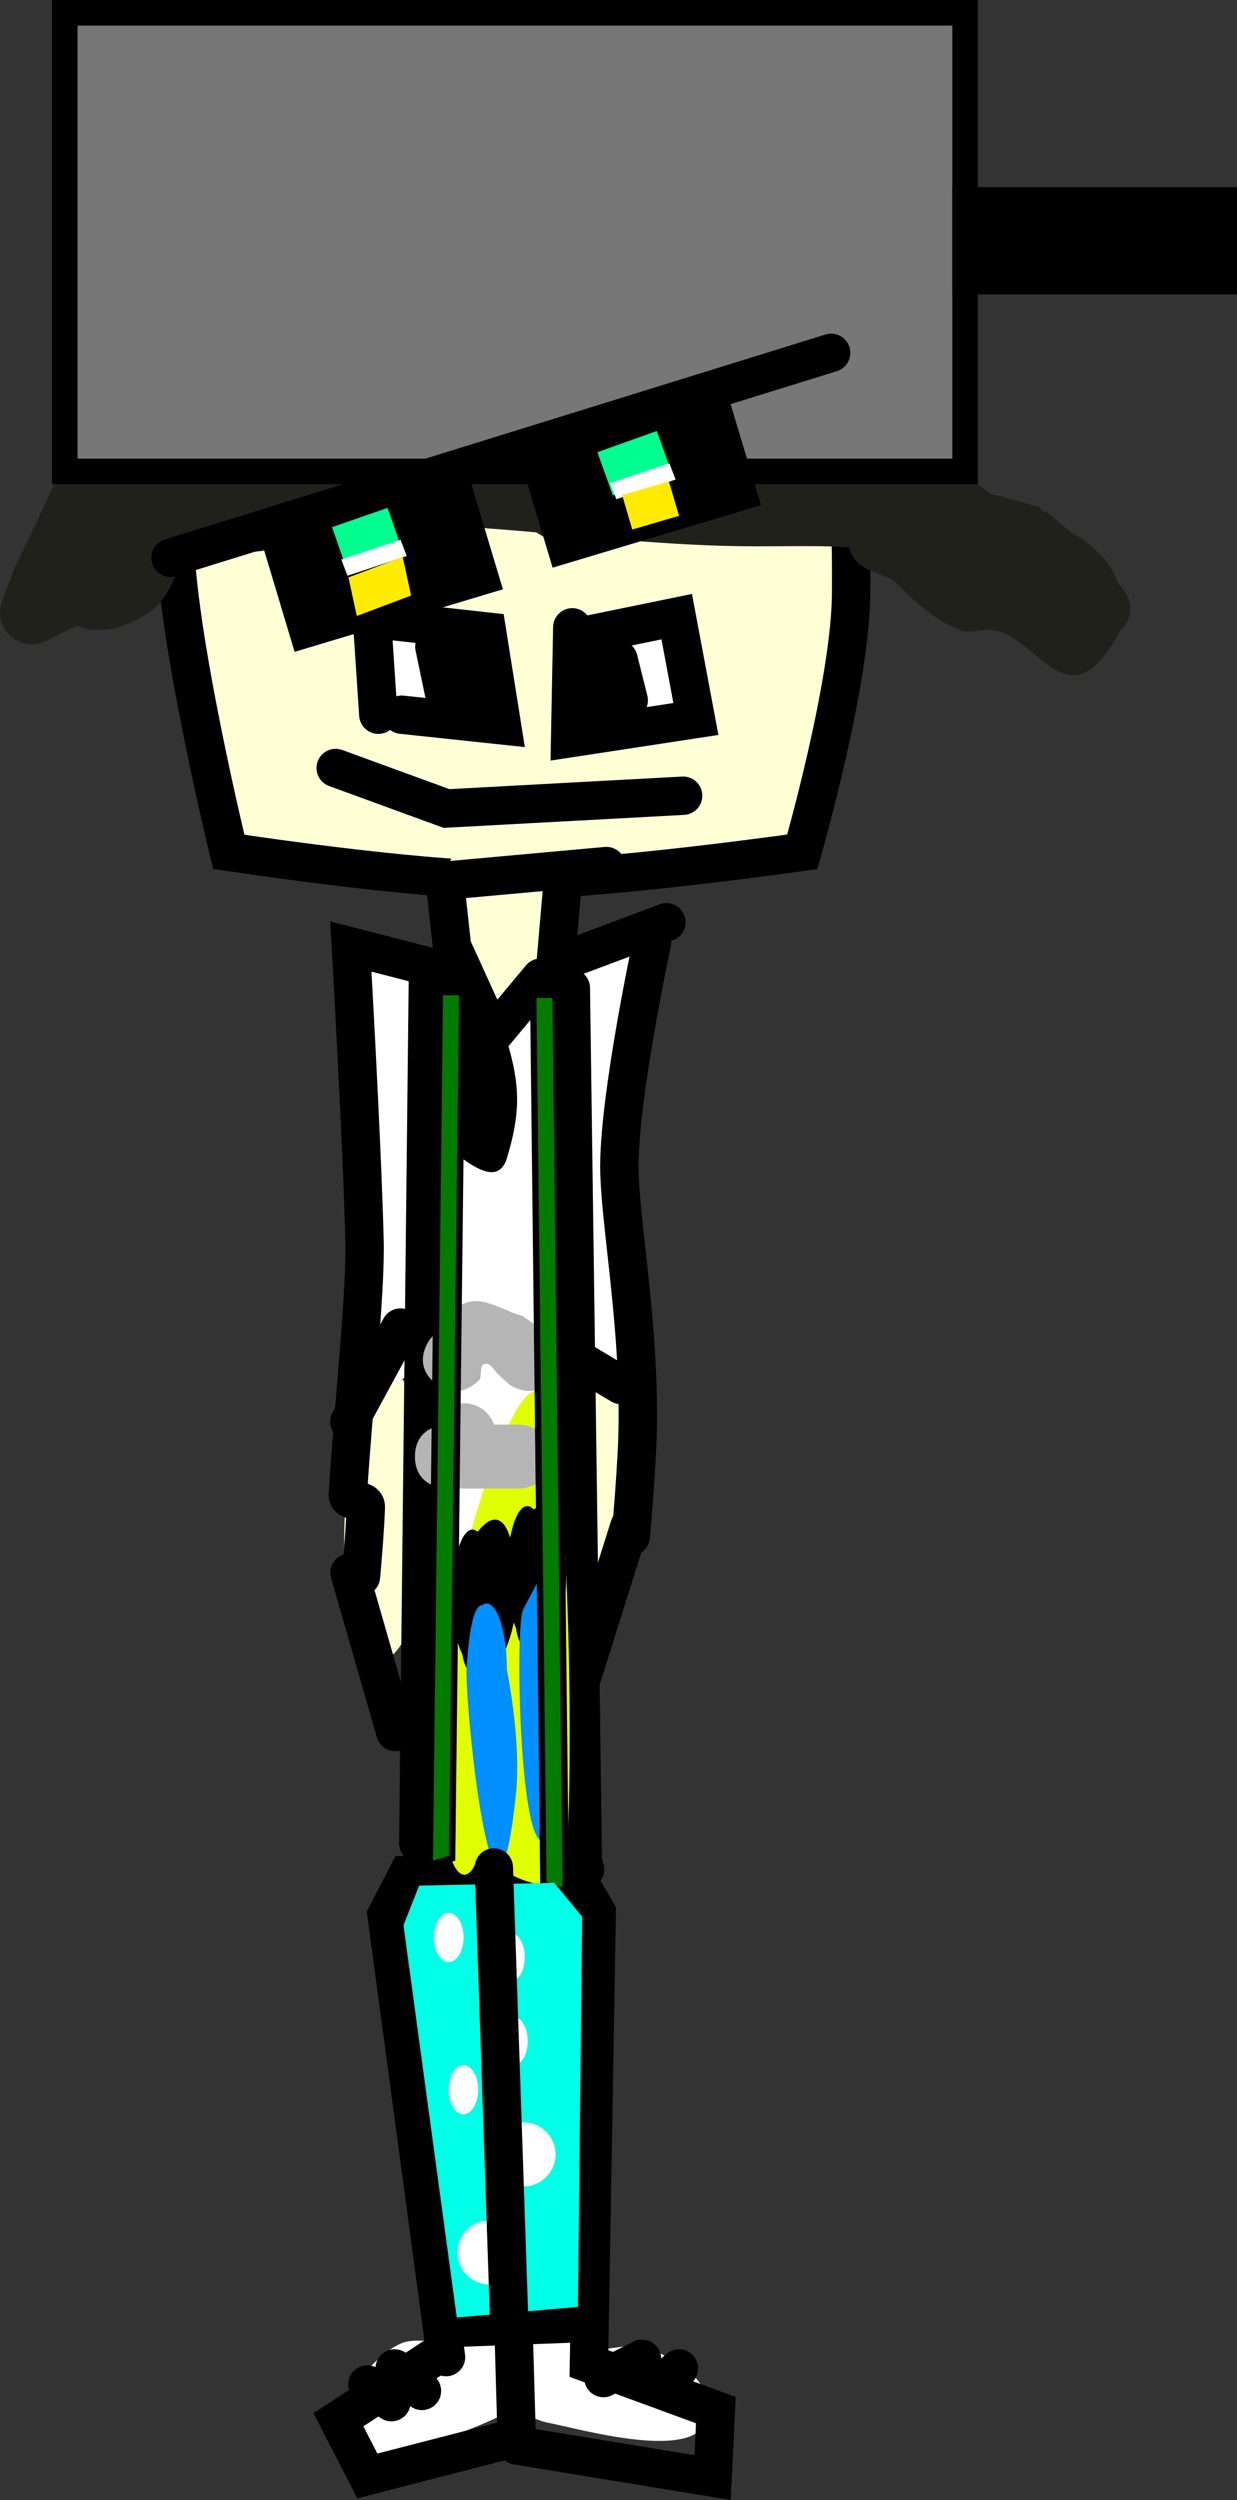 <svg version="1.1" xmlns="http://www.w3.org/2000/svg" xmlns:xlink="http://www.w3.org/1999/xlink" width="96.729" height="195.469" viewBox="0,0,96.729,195.469"><rect x="0" y="0" width="96.729" height="195.469" fill="#333333" stroke="none"/><g transform="translate(-280.135,-81.642)"><g data-paper-data="{&quot;isPaintingLayer&quot;:true}" fill-rule="nonzero" stroke-linejoin="miter" stroke-miterlimit="10" stroke-dasharray="" stroke-dashoffset="0" style="mix-blend-mode: normal"><path d="M313.906,226.356c2.509,0.002 5.027,0.373 7.541,0.658c-2.913,1.32 -7.26,1.041 -9.042,-0.679c0.501,0.012 1.001,0.02 1.501,0.021z" fill="#ffffff" stroke="none" stroke-width="0.5" stroke-linecap="butt"/><path d="M311.775,244.401c-0.448,-2.76 -0.078,-5.776 -0.41,-8.568c-0.127,-1.067 -1.499,-3.355 -1.25,-4.475c0.385,-1.734 2.049,-2.884 4.173,-3.501c3.428,0.02 6.87,0.714 10.299,0.921c0.032,0.002 0.065,0.004 0.097,0.006c0.726,0.463 1.255,1.032 1.493,1.699c1.536,4.3 -0.038,9.588 -0.188,14c-0.123,3.624 0.431,7.064 0.214,10.77c-0.134,2.286 0.182,6.064 -0.901,8.231c-1.371,2.742 -3.778,0.523 -5.781,1.194c-4.469,1.498 -7.363,-1.858 -5.739,-6.73c-0.028,-0.151 -0.043,-0.306 -0.043,-0.465c0,-0.079 0.004,-0.157 0.011,-0.234c0.155,-4.054 -1.311,-8.752 -1.975,-12.848z" fill="#ff0000" stroke="none" stroke-width="0.5" stroke-linecap="butt"/><path d="M316.072,225.941c2.494,-0.32 5.233,-0.047 7.212,0.757c-2.403,-0.206 -4.809,-0.588 -7.212,-0.757z" fill="#ff0000" stroke="none" stroke-width="0.5" stroke-linecap="butt"/><path d="M311.5,264.869c1.237,-0.538 3.294,0.165 4.393,-0.429c0.596,-0.322 0.866,-0.891 1.778,-0.891c0.506,0 1.277,0.629 1.653,0.567c2.252,-0.376 3.81,-1.174 6.076,-0.607c0.872,0.218 0.955,1.444 1.381,1.652c0.696,0.339 2.099,-0.186 2.961,-0.07c2.374,0.318 6.298,2.382 5.741,5.504c-0.653,3.664 -9.84,0.988 -12.539,0.468c-1.184,-0.228 -2.59,-1.333 -3.563,-0.621c-0.76,0.557 -6.552,2.707 -8.181,3.236c-0.581,0.189 -1.839,-0.109 -2.884,-0.579c-0.676,-0.059 -1.25,-0.476 -1.531,-1.06c-0.083,-0.122 -0.13,-0.242 -0.13,-0.358c-0.037,-0.147 -0.056,-0.3 -0.056,-0.459c0,-0.302 0.071,-0.587 0.197,-0.84c0.7,-2.154 2.886,-4.723 4.703,-5.513z" fill="#ffffff" stroke="none" stroke-width="0.5" stroke-linecap="butt"/><path d="M298.023,148.243c0,0 -4.223,-17.294 -4.223,-24.936c0,-2.758 -0.958,-11.042 3.545,-14.968c5.805,-5.062 17.757,-5.544 21.794,-5.544c3.393,0 15.743,-2.371 21.091,2.117c6.848,5.747 6.459,19.012 6.459,23.02c0,7.072 -3.821,20.311 -3.821,20.311c0,0 -15.477,2.212 -23.126,2.212c-7.281,0 -21.719,-2.212 -21.719,-2.212z" fill="#ffffd6" stroke="#000000" stroke-width="3" stroke-linecap="butt"/><path d="M315.013,265.94l-4.647,-34.565l1.602,-3.109l8.276,0.078" fill="none" stroke="#000000" stroke-width="3" stroke-linecap="round"/><path d="M325.435,228.822l1.36,2.336l-0.606,35.284l9.921,3.642l-0.251,5.274l-15.321,-2.512" fill="none" stroke="#000000" stroke-width="3" stroke-linecap="round"/><path d="M319.282,228.642l1.256,43.577l-11.679,3.014l-2.26,-4.395l7.66,-5.023" fill="none" stroke="#000000" stroke-width="3" stroke-linecap="round"/><path d="M324.935,263.309l-10.172,0.377" fill="none" stroke="#000000" stroke-width="3" stroke-linecap="round"/><path d="M310.995,266.826l2.135,1.758" fill="none" stroke="#000000" stroke-width="3" stroke-linecap="round"/><path d="M310.744,269.463l-1.884,-1.381" fill="none" stroke="#000000" stroke-width="3" stroke-linecap="round"/><path d="M327.321,267.579l3.014,-1.507" fill="none" stroke="#000000" stroke-width="3" stroke-linecap="round"/><path d="M333.223,266.826l-1.758,1.507" fill="none" stroke="#000000" stroke-width="3" stroke-linecap="round"/><path d="M312.899,204.858c-0.175,5.293 -3.349,9.784 -5.139,3.399c-1.371,-4.89 -0.34,-10.537 -0.312,-15.808c0.017,-3.241 4.046,-5.042 4.812,-1.617c0.936,4.186 0.562,9.274 0.562,13.477z" fill="#ffffd6" stroke="none" stroke-width="0.5" stroke-linecap="butt"/><path d="M326.823,206.461c-2.872,0 -3.057,-10.766 -2.588,-14.453c0.004,-0.031 0.008,-0.062 0.012,-0.093c0.23,-1.642 1.24,-2.879 2.451,-2.879c1.381,0 2.5,1.609 2.5,3.593c0,0.403 -0.046,0.791 -0.132,1.153c1.185,5.342 0.201,12.679 -2.243,12.679z" fill="#ffffd6" stroke="none" stroke-width="0.5" stroke-linecap="butt"/><path d="M308.552,187.82c-2.225,-6.395 -0.323,-16.431 -0.062,-23.077c0.132,-3.359 -1.182,-6.432 1.007,-8.879c1.984,-2.218 3.166,1.179 3.747,3.528c0.019,-0.045 0.038,-0.09 0.059,-0.135c2.339,-5.041 4.328,1.231 5.848,3.234c0.853,1.123 1.234,-3.196 2.339,-3.683c3.101,-1.366 7.518,-7.563 10.021,-4.5c0.427,0.523 -0.783,1.664 -0.381,2.772c0.939,2.586 -1.041,4.934 -1.594,6.689c-1.339,4.249 -1.854,6.831 -1.214,11.877c0.475,3.747 3.114,9.324 1.31,12.917c-0.873,1.738 -2.986,0.751 -4.03,-0.449c-0.321,-0.369 -2.022,-2.013 -2.074,-1.778c-0.89,4.023 0.851,5.144 0.851,8.51c0,9.299 1.73,19.425 0.875,28.52c-0.169,1.793 -0.94,3.168 -2.026,4.139c-2.774,-0.413 -5.551,-1.054 -8.322,-1.066c-0.655,-0.002 -1.311,-0.02 -1.969,-0.048c-1.726,-3.097 0.846,-4.184 -0.287,-7.44c-0.183,-0.499 -0.286,-1.068 -0.286,-1.671c0,-0.033 0,-0.065 0.001,-0.098c0.083,-8.665 0.838,-17.976 0.874,-26.912c0.005,-1.124 0.008,-2.248 0.011,-3.372c-0.759,2.834 -3.474,4.442 -4.699,0.922z" fill="#ffffff" stroke="none" stroke-width="0.5" stroke-linecap="butt"/><path d="M318.902,146.713c0.721,0.076 1.163,1.237 1.738,1.868c0.167,0.184 1.3,-1.087 2.548,0.749c1.944,2.862 -1.612,12.488 -4.5,12.257c-2.758,-0.22 -3.668,-6.257 -3.647,-9.305c0.002,-0.35 -0.053,-3.21 0.448,-3.539l1.53,-1.127c0.06,0 0.12,0.004 0.179,0.012c0.58,-0.055 1.105,-0.977 1.705,-0.914z" fill="#ffffd6" stroke="none" stroke-width="0.5" stroke-linecap="butt"/><path d="M308.363,204.905c0.169,-1.897 0.317,-3.752 0.379,-5.428c0.026,-0.701 -1.449,-0.304 -1.408,-0.968c0.405,-6.625 1.413,-15.797 1.307,-19.879c-0.21,-8.074 -1.072,-22.983 -1.072,-22.983l7.347,1.895" fill="none" stroke="#000000" stroke-width="3" stroke-linecap="round"/><path d="M322.418,158.083l-3.767,4.512l-3.171,-6.948l-0.565,-5.144l12.637,-1.146" fill="none" stroke="#000000" stroke-width="3" stroke-linecap="round"/><path d="M332.245,153.752l-8.665,3.249l0.565,-6.497" fill="none" stroke="#000000" stroke-width="3" stroke-linecap="round"/><path d="M312.843,225.762l0.753,-67.678" fill="none" stroke="#000000" stroke-width="3" stroke-linecap="round"/><path d="M325.886,227.807l-0.171,-0.421l-0.942,-68.491" fill="none" stroke="#000000" stroke-width="3" stroke-linecap="round"/><path d="M329.462,201.777c0.165,-1.982 0.343,-4.104 0.472,-6.55c0.477,-9.038 -1.401,-18.051 -1.366,-22.53c0.044,-5.703 2.546,-17.321 2.546,-17.321" fill="none" stroke="#000000" stroke-width="3" stroke-linecap="round"/><path d="M311.046,217.062l-3.579,-12.453" fill="none" stroke="#000000" stroke-width="3" stroke-linecap="round"/><path d="M329.349,201l-4.772,15.16" fill="none" stroke="#000000" stroke-width="3" stroke-linecap="round"/><path d="M311.448,185.443l-4,7.365" fill="none" stroke="#000000" stroke-width="3" stroke-linecap="round"/><path d="M324.198,187.239l4.5,2.695" fill="none" stroke="#000000" stroke-width="3" stroke-linecap="round"/><path d="M367.736,130.959c-0.017,0.017 -0.034,0.033 -0.05,0.049c-0.044,0.103 -0.093,0.203 -0.148,0.301c-3.839,6.849 -6.028,0.449 -9.544,-0.368c-0.914,-0.213 -1.944,0.304 -2.816,-0.045c-1.909,-0.762 -3.628,-2.229 -5.151,-3.889l-1.966,-0.819c-0.761,-0.297 -1.341,-0.956 -1.528,-1.766c-2.405,-0.128 -4.808,-0.064 -7.23,-0.064c-3.317,0 -6.591,-0.192 -9.852,-0.45c-2.583,0.505 -5.094,0.862 -7.38,-0.642c-2.727,-0.238 -5.46,-0.456 -8.215,-0.578c-0.291,-0.013 -0.582,-0.025 -0.873,-0.036c-0.962,0.885 -1.864,1.623 -2.458,1.876c-1.61,0.686 -3.876,0.262 -5.729,-0.347c-0.527,0.071 -1.056,0.134 -1.588,0.186c-1.364,0.135 -2.755,0.472 -4.118,0.451c-0.218,0.228 -0.471,0.394 -0.786,0.45c-1.168,0.204 -2.47,0.025 -3.611,-0.461c-0.838,1.614 -1.299,3.576 -2.761,4.615c-2.072,1.473 -4.283,1.846 -5.769,1.135l-2.364,1.182c-0.347,0.183 -0.743,0.286 -1.163,0.286c-1.381,0 -2.5,-1.119 -2.5,-2.5c0,-0.329 0.064,-0.644 0.179,-0.932l0.98,-2.613l0.04,0.015l0.009,-0.136c1.046,-2.095 2.056,-4.209 3.007,-6.349c0,0 1.015,-2.285 3.3,-1.269c0.712,0.316 1.103,0.756 1.305,1.211c0.078,-0.022 0.157,-0.04 0.238,-0.055c-0.038,-0.174 -0.058,-0.354 -0.058,-0.539c0,-1.381 1.119,-2.5 2.5,-2.5h2.667v0.109l0.225,-0.099c0.419,0.076 0.84,0.147 1.262,0.212c0.181,0.001 0.368,0.035 0.558,0.084c1.103,0.16 2.214,0.286 3.33,0.387c0.653,-0.009 1.306,-0.027 1.959,-0.027c3.398,-0.002 6.796,-0.001 10.195,-0c2.961,-3.314 6.34,-7.661 10.712,-5.337c1.359,0.722 1.623,2.512 1.94,4.151c7.687,-0.365 15.378,0.498 22.98,2.02c0.217,-0.008 0.435,-0.018 0.651,-0.032c0.076,0.067 0.153,0.137 0.231,0.211c0.783,0.162 1.564,0.331 2.345,0.505c0.292,-0.12 0.612,-0.185 0.947,-0.185c0.106,0 0.21,0.007 0.312,0.019l2.964,0.329l-0.033,0.296c0.217,-0.049 0.433,-0.097 0.65,-0.146l0.41,0.511l0.15,-0.21l1.529,1.092c1.284,0.342 2.563,0.695 3.838,1.058l0.327,0.442l0.12,-0.144l1.934,1.611c1.421,0.841 2.613,1.828 3.274,3.019c0.182,0.328 0.345,0.687 0.48,1.062l0.147,0.127c0,0 1.768,1.768 0,3.536zM319.452,116.258c0.241,-0.029 0.482,-0.057 0.722,-0.083c-0.026,-0.053 -0.063,-0.102 -0.113,-0.146c-0.197,-0.176 -0.403,-0.019 -0.609,0.23z" fill="#21211c" stroke="none" stroke-width="0.5" stroke-linecap="butt"/><path d="M285.197,118.5v-35.859h70.406v35.859z" fill="#777777" stroke="#000000" stroke-width="2" stroke-linecap="butt"/><path d="M355.604,103.662v-6.389h20.261v6.389z" fill="#000000" stroke="#000000" stroke-width="2" stroke-linecap="butt"/><path d="M311.319,130.203c3.486,-2.988 7.398,2.062 6.9,5.655c-0.324,2.339 -3.038,2.801 -5.307,2.403c-0.22,0.063 -0.452,0.097 -0.693,0.097c-1.04,0 -1.932,-0.635 -2.309,-1.539c-0.114,-0.175 -0.17,-0.357 -0.156,-0.541c-0.023,-0.137 -0.035,-0.277 -0.035,-0.42c0,-0.065 0.003,-0.13 0.007,-0.194c0.062,-1.878 -0.129,-3.985 1.593,-5.46z" fill="#ffffff" stroke="none" stroke-width="0.5" stroke-linecap="butt"/><path d="M326.816,132.906c2.433,-4.866 9.535,-1.43 6.757,3.201c-2.719,4.531 -10.205,0.68 -6.783,-3.084z" fill="#ffffff" stroke="none" stroke-width="0.5" stroke-linecap="butt"/><path d="M309.719,137.524l-0.5,-7.5l9,1l1.167,7.333l-7.833,-0.833" fill="none" stroke="#000000" stroke-width="3" stroke-linecap="round"/><path d="M333.552,143.858l-18.5,1l-8.667,-3.167" fill="none" stroke="#000000" stroke-width="3" stroke-linecap="round"/><path d="M293.471,125.255l51.657,-16.024" fill="none" stroke="#000000" stroke-width="3" stroke-linecap="round"/><path d="M304.178,130.74l-2.094,-6.976l13.415,-4.027l2.094,6.976z" fill="#000000" stroke="#000000" stroke-width="3" stroke-linecap="butt"/><path d="M324.353,124.159l-2.094,-6.976l13.415,-4.027l2.094,6.976z" fill="#000000" stroke="#000000" stroke-width="3" stroke-linecap="butt"/><path d="M309.047,125.255v-2.801h4.146v2.801z" fill="#00ff90" stroke="#000000" stroke-width="3" stroke-linecap="butt"/><path d="M307.314,126.354l-1.212,-3.494l4.34,-1.506l1.212,3.493z" fill="#00ff90" stroke="none" stroke-width="0" stroke-linecap="butt"/><path d="M328.058,120.377l-1.206,-3.377l4.643,-1.658l1.206,3.377z" fill="#00ff90" stroke="none" stroke-width="0" stroke-linecap="butt"/><path d="M307.307,126.657l-0.482,-1.267l4.634,-1.538l0.482,1.267z" fill="#ffffff" stroke="none" stroke-width="0" stroke-linecap="butt"/><path d="M328.33,120.676l-0.482,-1.267l4.634,-1.538l0.482,1.267z" fill="#ffffff" stroke="none" stroke-width="0" stroke-linecap="butt"/><path d="M308.036,129.805l-0.653,-3.017l4.243,-1.601l0.653,3.017z" fill="#ffeb00" stroke="none" stroke-width="0" stroke-linecap="butt"/><path d="M329.575,123.045l-0.788,-2.688l3.656,-1.072l0.788,2.688z" fill="#ffeb00" stroke="none" stroke-width="0" stroke-linecap="butt"/><path d="M315.211,159.24c0.764,-0.909 1.137,1.524 1.632,2.421c0.624,1.13 2.31,-0.678 2.934,1.381c1.055,3.482 1.055,5.659 0,9.142c-0.891,2.94 -4.276,-0.904 -4.989,-0.922c-0.005,0 -0.011,0 -0.016,0c-0.874,0 -1.582,-2.339 -1.582,-5.224c0,-1.817 0.281,-3.418 0.707,-4.354c0.338,-1.043 0.78,-1.811 1.313,-2.445z" fill="#000000" stroke="none" stroke-width="0.5" stroke-linecap="butt"/><path d="M314.574,214.438c0.188,-7.496 5.183,-24.412 7.483,-23.99c2.728,0.5 2.941,30.051 2.369,36.213c-0.465,5.009 -6.037,0.249 -6.935,0.249c-0.279,0.817 -0.646,1.312 -1.049,1.312c-0.509,0 -0.962,-0.794 -1.252,-2.028c-0.811,-2.733 -0.723,-7.508 -0.617,-11.757z" fill="#e2ff00" stroke="none" stroke-width="0.5" stroke-linecap="butt"/><path d="M324.304,206.801c-0.243,2.405 -3.272,5.886 -3.824,2.138c-0.061,-0.137 -0.118,-0.288 -0.173,-0.451c-0.731,3.961 -3.439,5.901 -4.032,2.475c-0.466,-0.909 -0.779,-2.585 -0.779,-4.502c0,-2.885 0.708,-5.224 1.582,-5.224c0.141,0 0.277,0.061 0.407,0.175c0.945,-1.238 1.966,-1.456 2.541,0.458c0.279,-1.483 0.777,-2.471 1.345,-2.471c0.171,0 0.336,0.09 0.491,0.256c1.497,-0.952 2.93,2.305 2.441,7.144z" fill="#000000" stroke="none" stroke-width="0.5" stroke-linecap="butt"/><path d="M316.609,212.237c0.087,-1.429 0.21,-2.515 0.358,-3.309c0.231,-1.237 0.523,-1.763 0.841,-1.76c0.123,-0.101 0.251,-0.154 0.383,-0.154c0.87,0 1.577,2.321 1.582,5.19c0.61,3.094 0.985,6.942 0.725,9.512c-1.565,15.498 -3.749,-4.118 -3.882,-8.941z" fill="#0090ff" stroke="none" stroke-width="0.5" stroke-linecap="butt"/><path d="M323.415,189.361c-1.5,2 -3.5,0.5 -3.5,0.5l-0.711,-0.659c-0.383,-0.308 -0.665,-1.006 -1.149,-0.924c-0.409,0.069 -0.257,0.789 -0.386,1.184c0,0 -1.6,1.921 -3.521,0.32c-1.921,-1.6 -0.32,-3.521 -0.32,-3.521c0.983,-0.939 1.628,-2.494 2.948,-2.816c1.399,-0.341 2.789,0.717 4.184,1.076l1.956,1.341c0,0 2,1.5 0.5,3.5z" fill="#b5b5b5" stroke="none" stroke-width="0.5" stroke-linecap="butt"/><path d="M322.405,204.913c0.664,1.252 1.191,3.825 1.514,6.745c0.685,6.192 0.45,13.94 -1.355,13.94c-1.83,0 -2.153,-16.922 -1.523,-18.112z" fill="#0090ff" stroke="none" stroke-width="0.5" stroke-linecap="butt"/><path d="M323.248,195.528c0,2.5 -2.5,2.5 -2.5,2.5c-1,0 -4.667,0 -5.667,0c0,0 -2.5,0 -2.5,-2.5c0,-1.353 0.732,-1.974 1.404,-2.258c0.266,-1.095 1.253,-1.908 2.43,-1.908c1.089,0 2.015,0.696 2.358,1.667h1.976c0,0 2.5,0 2.5,2.5z" fill="#b5b5b5" stroke="none" stroke-width="0.5" stroke-linecap="butt"/><path d="M313.739,227.461l0.795,-68.248h1.749l-0.795,67.723z" fill="#027b00" stroke="#000000" stroke-width="0.5" stroke-linecap="butt"/><path d="M322.628,228.97l-0.795,-69.546h1.749l0.795,70.085z" data-paper-data="{&quot;index&quot;:null}" fill="#027b00" stroke="#000000" stroke-width="0.5" stroke-linecap="butt"/><path d="M315.853,262.845l-4.167,-30.672l1.222,-3.1l10.571,-0.215l2.179,2.649l-0.333,30.505z" fill="#00ffe6" stroke="none" stroke-width="0" stroke-linecap="butt"/><path d="M317.586,227.774l0.698,34.598" fill="none" stroke="none" stroke-width="0" stroke-linecap="round"/><path d="M315.211,245.031c0,-1.059 0.52,-1.918 1.162,-1.918c0.642,0 1.162,0.859 1.162,1.918c0,1.059 -0.52,1.918 -1.162,1.918c-0.642,0 -1.162,-0.859 -1.162,-1.918z" fill="#ffffff" stroke="none" stroke-width="0" stroke-linecap="butt"/><path d="M314.062,233.13c0,-1.059 0.52,-1.918 1.162,-1.918c0.642,0 1.162,0.859 1.162,1.918c0,1.059 -0.52,1.918 -1.162,1.918c-0.642,0 -1.162,-0.859 -1.162,-1.918z" fill="#ffffff" stroke="none" stroke-width="0" stroke-linecap="butt"/><path d="M319.081,241.227c0,-1.059 0.52,-1.918 1.162,-1.918c0.642,0 1.162,0.859 1.162,1.918c0,1.059 -0.52,1.918 -1.162,1.918c-0.642,0 -1.162,-0.859 -1.162,-1.918z" fill="#ffffff" stroke="none" stroke-width="0" stroke-linecap="butt"/><path d="M318.848,234.673c0,-1.059 0.52,-1.918 1.162,-1.918c0.642,0 1.162,0.859 1.162,1.918c0,1.059 -0.52,1.918 -1.162,1.918c-0.642,0 -1.162,-0.859 -1.162,-1.918z" fill="#ffffff" stroke="none" stroke-width="0" stroke-linecap="butt"/><path d="M318.411,248.756c0,-1.381 1.119,-2.5 2.5,-2.5c1.381,0 2.5,1.119 2.5,2.5c0,1.381 -1.119,2.5 -2.5,2.5c-1.381,0 -2.5,-1.119 -2.5,-2.5z" fill="#00ffe6" stroke="none" stroke-width="0.5" stroke-linecap="butt"/><path d="M318.578,250.089c0,-1.381 1.119,-2.5 2.5,-2.5c1.381,0 2.5,1.119 2.5,2.5c0,1.381 -1.119,2.5 -2.5,2.5c-1.381,0 -2.5,-1.119 -2.5,-2.5z" fill="#ffffff" stroke="none" stroke-width="0.5" stroke-linecap="butt"/><path d="M315.911,257.756c0,-1.381 1.119,-2.5 2.5,-2.5c1.381,0 2.5,1.119 2.5,2.5c0,1.381 -1.119,2.5 -2.5,2.5c-1.381,0 -2.5,-1.119 -2.5,-2.5z" fill="#ffffff" stroke="none" stroke-width="0.5" stroke-linecap="butt"/><path d="M318.752,227.656l1.2,35.4" fill="none" stroke="#000000" stroke-width="3" stroke-linecap="round"/><path d="M327.052,126.858l-1,-7.5" fill="none" stroke="#000000" stroke-width="NaN" stroke-linecap="round"/><path d="M314.1,132.2l1,4.8" fill="none" stroke="#000000" stroke-width="3" stroke-linecap="round"/><path d="M316.1,132.2l0.8,4" fill="none" stroke="#000000" stroke-width="3" stroke-linecap="round"/><path d="M327.7,131.8l-0.648,5.724l-0.5,-6.333l6.5,-1.333l1.5,8l-9.833,1.5l0.167,-8.667" fill="none" stroke="#000000" stroke-width="3" stroke-linecap="round"/><path d="M328.5,133.2l0.8,3.2" fill="none" stroke="#000000" stroke-width="3" stroke-linecap="round"/></g></g></svg>